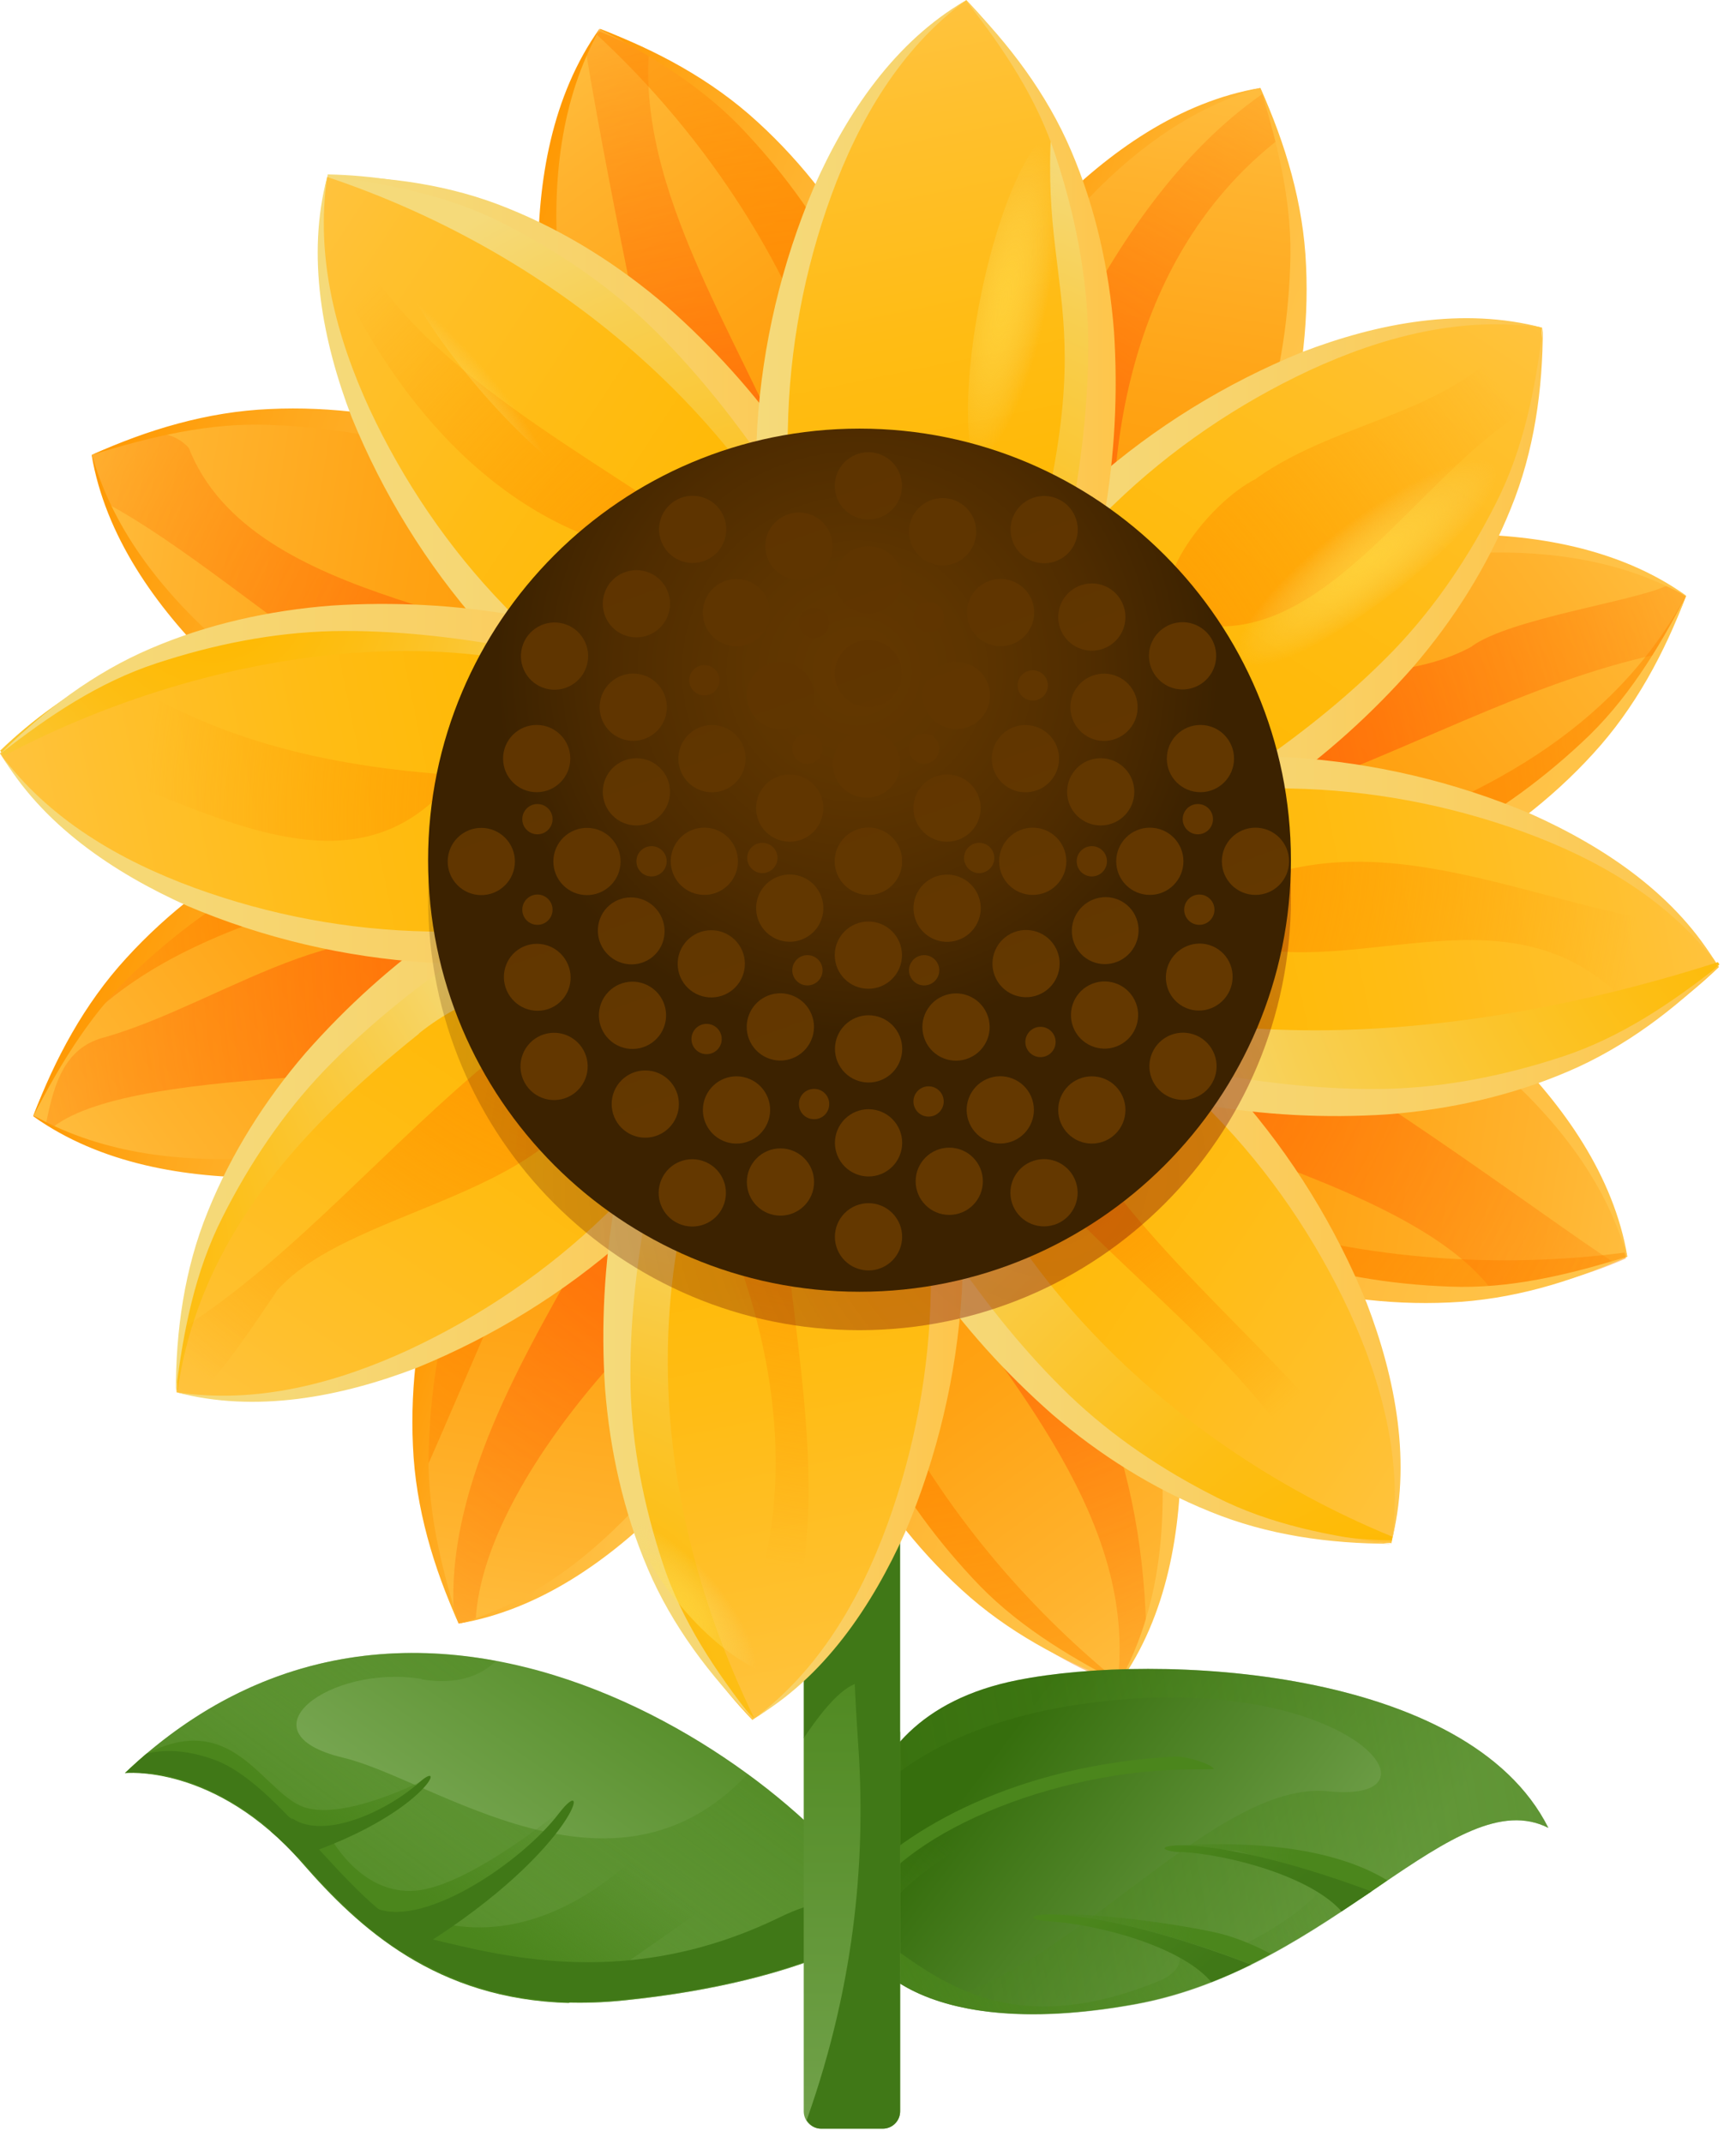 <svg fill="none" height="58" viewBox="0 0 47 58" width="47" xmlns="http://www.w3.org/2000/svg" xmlns:xlink="http://www.w3.org/1999/xlink"><linearGradient id="a"><stop offset="0" stop-color="#ff9700"/><stop offset=".21" stop-color="#ff9a05"/><stop offset=".46" stop-color="#ffa314"/><stop offset=".75" stop-color="#ffb32e"/><stop offset="1" stop-color="#ffc54b"/></linearGradient><linearGradient id="b" gradientUnits="userSpaceOnUse" x1="24.499" x2="12.425" xlink:href="#a" y1="17.191" y2=".639"/><linearGradient id="c" gradientUnits="userSpaceOnUse" x1="22.103" x2="34.178" xlink:href="#a" y1="29.189" y2="45.742"/><linearGradient id="d" gradientUnits="userSpaceOnUse" x1="29.314" x2="45.857" xlink:href="#a" y1="24.386" y2="12.315"/><linearGradient id="e" gradientUnits="userSpaceOnUse" x1="17.315" x2=".763" xlink:href="#a" y1="21.98" y2="34.054"/><linearGradient id="f"><stop offset="0" stop-color="#ff8000"/><stop offset=".1" stop-color="#ff8000" stop-opacity=".98"/><stop offset=".22" stop-color="#ff8100" stop-opacity=".92"/><stop offset=".36" stop-color="#ff8400" stop-opacity=".82"/><stop offset=".51" stop-color="#ff8700" stop-opacity=".68"/><stop offset=".66" stop-color="#ff8b00" stop-opacity=".5"/><stop offset=".82" stop-color="#ff9000" stop-opacity=".28"/><stop offset=".99" stop-color="#ff9600" stop-opacity=".02"/><stop offset="1" stop-color="#ff9700" stop-opacity="0"/></linearGradient><radialGradient id="g" cx="0" cy="0" gradientTransform="matrix(-31.793 -11.88 11.88 -31.793 22.902 22.997)" gradientUnits="userSpaceOnUse" r="1" xlink:href="#f"/><radialGradient id="h" cx="0" cy="0" gradientTransform="matrix(-31.793 -11.88 11.88 -31.793 22.902 22.997)" gradientUnits="userSpaceOnUse" r="1" xlink:href="#f"/><radialGradient id="i" cx="0" cy="0" gradientTransform="matrix(-31.793 -11.88 11.88 -31.793 22.902 22.997)" gradientUnits="userSpaceOnUse" r="1" xlink:href="#f"/><radialGradient id="j" cx="0" cy="0" gradientTransform="matrix(-31.793 -11.88 11.88 -31.793 22.902 22.997)" gradientUnits="userSpaceOnUse" r="1" xlink:href="#f"/><linearGradient id="k"><stop offset="0" stop-color="#ff4e0d"/><stop offset=".1" stop-color="#ff4f0c" stop-opacity=".98"/><stop offset=".22" stop-color="#ff530b" stop-opacity=".92"/><stop offset=".36" stop-color="#ff5b0a" stop-opacity=".82"/><stop offset=".51" stop-color="#ff6508" stop-opacity=".68"/><stop offset=".66" stop-color="#ff7206" stop-opacity=".5"/><stop offset=".82" stop-color="#ff8203" stop-opacity=".28"/><stop offset=".99" stop-color="#ff9500" stop-opacity=".02"/><stop offset="1" stop-color="#ff9700" stop-opacity="0"/></linearGradient><radialGradient id="l" cx="0" cy="0" gradientTransform="matrix(-29.423 -10.995 10.995 -29.423 22.144 26.482)" gradientUnits="userSpaceOnUse" r="1" xlink:href="#k"/><radialGradient id="m" cx="0" cy="0" gradientTransform="matrix(-26.285 -9.822 9.822 -26.285 23.358 23.232)" gradientUnits="userSpaceOnUse" r="1" xlink:href="#k"/><radialGradient id="n" cx="0" cy="0" gradientTransform="matrix(-26.285 -9.822 9.822 -26.285 23.358 23.232)" gradientUnits="userSpaceOnUse" r="1" xlink:href="#k"/><radialGradient id="o" cx="0" cy="0" gradientTransform="matrix(-34.256 -12.801 12.801 -34.256 29.082 25.37)" gradientUnits="userSpaceOnUse" r="1" xlink:href="#k"/><linearGradient id="p"><stop offset="0" stop-color="#ffc54b"/><stop offset=".21" stop-color="#ffc145"/><stop offset=".46" stop-color="#ffb836"/><stop offset=".75" stop-color="#ffa81c"/><stop offset="1" stop-color="#ff9700"/></linearGradient><linearGradient id="q" gradientUnits="userSpaceOnUse" x1="27.59" x2="12.8" xlink:href="#p" y1="13.59" y2="8.07"/><linearGradient id="r" gradientUnits="userSpaceOnUse" x1="33.74" x2="18.96" xlink:href="#p" y1="38.25" y2="32.73"/><linearGradient id="s" gradientUnits="userSpaceOnUse" x1="43.51" x2="28" xlink:href="#p" y1="23.25" y2="17.45"/><linearGradient id="t" gradientUnits="userSpaceOnUse" x1="18.55" x2="3.03" xlink:href="#p" y1="28.87" y2="23.07"/><linearGradient id="u" gradientUnits="userSpaceOnUse" x1="18.216" x2="15.059" xlink:href="#a" y1="26.594" y2="46.84"/><linearGradient id="v" gradientUnits="userSpaceOnUse" x1="28.406" x2="31.569" xlink:href="#a" y1="19.801" y2="-.432"/><linearGradient id="w" gradientUnits="userSpaceOnUse" x1="19.904" x2="-.338" xlink:href="#a" y1="18.11" y2="14.944"/><linearGradient id="x" gradientUnits="userSpaceOnUse" x1="26.688" x2="46.933" xlink:href="#a" y1="28.3" y2="31.457"/><radialGradient id="y" cx="0" cy="0" gradientTransform="matrix(-31.793 -11.88 11.88 -31.793 22.902 22.997)" gradientUnits="userSpaceOnUse" r="1" xlink:href="#f"/><radialGradient id="z" cx="0" cy="0" gradientTransform="matrix(-31.793 -11.88 11.88 -31.793 22.901 22.997)" gradientUnits="userSpaceOnUse" r="1" xlink:href="#f"/><radialGradient id="A" cx="0" cy="0" gradientTransform="matrix(-31.109 -11.625 11.625 -31.109 26.502 21.791)" gradientUnits="userSpaceOnUse" r="1" xlink:href="#k"/><radialGradient id="B" cx="0" cy="0" gradientTransform="matrix(-27.69 -10.347 10.347 -27.69 21.271 23.733)" gradientUnits="userSpaceOnUse" r="1" xlink:href="#k"/><radialGradient id="C" cx="0" cy="0" gradientTransform="matrix(-31.371 -11.723 11.723 -31.371 27.274 25.581)" gradientUnits="userSpaceOnUse" r="1" xlink:href="#k"/><radialGradient id="D" cx="0" cy="0" gradientTransform="matrix(-34.996 -13.078 13.078 -34.996 16.296 20.39)" gradientUnits="userSpaceOnUse" r="1" xlink:href="#k"/><linearGradient id="E" gradientUnits="userSpaceOnUse" x1="21.31" x2="11.98" xlink:href="#p" y1="36.63" y2="33.15"/><linearGradient id="F" gradientUnits="userSpaceOnUse" x1="34.56" x2="25.23" xlink:href="#p" y1="13.17" y2="9.69"/><linearGradient id="G" gradientUnits="userSpaceOnUse" x1="20.86" x2="1.79" xlink:href="#p" y1="20.05" y2="12.93"/><linearGradient id="H" gradientUnits="userSpaceOnUse" x1="44.74" x2="25.68" xlink:href="#p" y1="33.39" y2="26.27"/><linearGradient id="I"><stop offset="0" stop-color="#643800"/><stop offset=".47" stop-color="#5e3400"/><stop offset="1" stop-color="#512d00"/></linearGradient><radialGradient id="J" cx="0" cy="0" gradientTransform="matrix(-9.161 -3.423 3.423 -9.161 21.582 28.013)" gradientUnits="userSpaceOnUse" r="1" xlink:href="#I"/><linearGradient id="K" gradientUnits="userSpaceOnUse" x1="27.497" x2="36.05" y1="46.679" y2="53.142"><stop offset="0" stop-color="#366e0d"/><stop offset="1" stop-color="#76a550"/></linearGradient><linearGradient id="L"><stop offset="0" stop-color="#4b861c"/><stop offset="1" stop-color="#4b861c" stop-opacity="0"/></linearGradient><linearGradient id="M" gradientUnits="userSpaceOnUse" x1="65.536" x2="15.545" xlink:href="#L" y1="45.031" y2="54.052"/><linearGradient id="N" gradientUnits="userSpaceOnUse" x1="20.506" x2="26.45" xlink:href="#L" y1="57.534" y2="50.56"/><linearGradient id="O"><stop offset="0" stop-color="#4b861c"/><stop offset="1" stop-color="#407817"/></linearGradient><linearGradient id="P" gradientUnits="userSpaceOnUse" x1="25.978" x2="18.588" xlink:href="#O" y1="51.141" y2="57.563"/><linearGradient id="Q" gradientUnits="userSpaceOnUse" x1="22.51" x2="36.368" xlink:href="#L" y1="57.217" y2="49.45"/><linearGradient id="R" gradientUnits="userSpaceOnUse" x1="31.739" x2="26.044" xlink:href="#L" y1="55.141" y2="53.955"/><linearGradient id="S" gradientUnits="userSpaceOnUse" x1="27.394" x2="29.529" xlink:href="#O" y1="53.734" y2="56.102"/><linearGradient id="T" gradientUnits="userSpaceOnUse" x1="34.703" x2="29.935" xlink:href="#L" y1="53.108" y2="52.551"/><linearGradient id="U" gradientUnits="userSpaceOnUse" x1="30.2" x2="32.34" xlink:href="#O" y1="51.197" y2="53.565"/><linearGradient id="V"><stop offset="0" stop-color="#4b861c"/><stop offset="1" stop-color="#76a550"/></linearGradient><linearGradient id="W" gradientUnits="userSpaceOnUse" x1="18.48" x2="13.232" xlink:href="#V" y1="43.032" y2="50.669"/><linearGradient id="X" gradientUnits="userSpaceOnUse" x1="8.687" x2="19.985" xlink:href="#L" y1="56.522" y2="41.16"/><linearGradient id="Y" gradientUnits="userSpaceOnUse" x1="10.783" x2="13.269" xlink:href="#L" y1="50.887" y2="47.53"/><linearGradient id="Z" gradientUnits="userSpaceOnUse" x1="23.1" x2="23.03" xlink:href="#V" y1="43.66" y2="59.2"/><linearGradient id="aa"><stop offset="0" stop-color="#ffb900"/><stop offset=".21" stop-color="#ffb905"/><stop offset=".46" stop-color="#ffbc14"/><stop offset=".75" stop-color="#ffc02e"/><stop offset="1" stop-color="#ffc54b"/></linearGradient><linearGradient id="ab" gradientUnits="userSpaceOnUse" x1="24.222" x2="41.327" xlink:href="#aa" y1="29.317" y2="40.595"/><linearGradient id="ac" gradientUnits="userSpaceOnUse" x1="22.303" x2="5.205" xlink:href="#aa" y1="17.23" y2="5.958"/><linearGradient id="ad" gradientUnits="userSpaceOnUse" x1="17.231" x2="5.953" xlink:href="#aa" y1="24.235" y2="41.34"/><linearGradient id="ae" gradientUnits="userSpaceOnUse" x1="29.309" x2="40.573" xlink:href="#aa" y1="22.316" y2="5.211"/><linearGradient id="af"><stop offset="0" stop-color="#ffb900"/><stop offset=".15" stop-color="#feba05"/><stop offset=".35" stop-color="#fdbe14"/><stop offset=".56" stop-color="#fbc52e"/><stop offset=".79" stop-color="#f8cf51"/><stop offset="1" stop-color="#f5da7a"/></linearGradient><radialGradient id="ag" cx="37.44" cy="45.12" gradientUnits="userSpaceOnUse" r="20.69" xlink:href="#af"/><radialGradient id="ah" cx="22.94" cy="22.72" gradientUnits="userSpaceOnUse" r="19.57" xlink:href="#af"/><radialGradient id="ai" cx=".37" cy="33.9" gradientUnits="userSpaceOnUse" r="14.74" xlink:href="#af"/><linearGradient id="aj"><stop offset="0" stop-color="#ff9700"/><stop offset=".1" stop-color="#ff9700" stop-opacity=".98"/><stop offset=".22" stop-color="#ff9700" stop-opacity=".92"/><stop offset=".36" stop-color="#ff9700" stop-opacity=".82"/><stop offset=".51" stop-color="#ff9700" stop-opacity=".68"/><stop offset=".66" stop-color="#ff9700" stop-opacity=".5"/><stop offset=".82" stop-color="#ff9700" stop-opacity=".28"/><stop offset=".99" stop-color="#ff9700" stop-opacity=".02"/><stop offset="1" stop-color="#ff9700" stop-opacity="0"/></linearGradient><radialGradient id="ak" cx="26.9" cy="28.82" gradientUnits="userSpaceOnUse" r="12.21" xlink:href="#aj"/><radialGradient id="al" cx="24.16" cy="22.34" gradientUnits="userSpaceOnUse" r="20.27" xlink:href="#aj"/><radialGradient id="am" cx="16.91" cy="23.06" gradientUnits="userSpaceOnUse" r="18.21" xlink:href="#aj"/><radialGradient id="an" cx="24.16" cy="22.34" gradientUnits="userSpaceOnUse" r="20.27" xlink:href="#aj"/><linearGradient id="ao"><stop offset="0" stop-color="#f5da7a"/><stop offset=".27" stop-color="#f6d774"/><stop offset=".61" stop-color="#f9d065"/><stop offset=".99" stop-color="#fec54b"/><stop offset="1" stop-color="#ffc54b"/></linearGradient><linearGradient id="ap" gradientUnits="userSpaceOnUse" x1="22.57" x2="38.36" xlink:href="#ao" y1="33.75" y2="33.75"/><linearGradient id="aq" gradientUnits="userSpaceOnUse" x1="8.17" x2="23.96" xlink:href="#ao" y1="12.8" y2="12.8"/><linearGradient id="ar" gradientUnits="userSpaceOnUse" x1="4.27" x2="20.84" xlink:href="#ao" y1="30.27" y2="30.27"/><linearGradient id="as" gradientUnits="userSpaceOnUse" x1="25.69" x2="42.26" xlink:href="#ao" y1="16.28" y2="16.28"/><linearGradient id="at" gradientUnits="userSpaceOnUse" x1="26.86" x2="22.73" xlink:href="#aa" y1="18.32" y2="-1.74"/><linearGradient id="au" gradientUnits="userSpaceOnUse" x1="19.67" x2="23.79" xlink:href="#aa" y1="28.23" y2="48.29"/><linearGradient id="av" gradientUnits="userSpaceOnUse" x1="28.21" x2="48.28" xlink:href="#aa" y1="26.87" y2="22.75"/><linearGradient id="aw" gradientUnits="userSpaceOnUse" x1="18.32" x2="-1.75" xlink:href="#aa" y1="19.68" y2="23.8"/><radialGradient id="ax" cx="22.94" cy="22.72" gradientUnits="userSpaceOnUse" r="19.57" xlink:href="#af"/><radialGradient id="ay" cx="14.14" cy="46.89" gradientUnits="userSpaceOnUse" r="17.05" xlink:href="#af"/><radialGradient id="az" cx="50.35" cy="22.83" gradientUnits="userSpaceOnUse" r="20.52" xlink:href="#af"/><radialGradient id="aA" cx="5.76" cy="15.83" gradientUnits="userSpaceOnUse" r="12.01" xlink:href="#af"/><radialGradient id="aB" cx="24.16" cy="22.34" gradientUnits="userSpaceOnUse" r="20.27" xlink:href="#aj"/><radialGradient id="aC" cx="24.16" cy="22.34" gradientUnits="userSpaceOnUse" r="20.27" xlink:href="#aj"/><radialGradient id="aD" cx="24.16" cy="22.34" gradientUnits="userSpaceOnUse" r="20.27" xlink:href="#aj"/><linearGradient id="aE" gradientUnits="userSpaceOnUse" x1="20.39" x2="30.34" xlink:href="#ao" y1="9.97" y2="9.97"/><linearGradient id="aF" gradientUnits="userSpaceOnUse" x1="16.19" x2="26.14" xlink:href="#ao" y1="36.58" y2="36.58"/><linearGradient id="aG" gradientUnits="userSpaceOnUse" x1="26.61" x2="46.96" xlink:href="#ao" y1="25.34" y2="25.34"/><linearGradient id="aH" gradientUnits="userSpaceOnUse" x1="-.42" x2="19.93" xlink:href="#ao" y1="21.21" y2="21.21"/><linearGradient id="aI"><stop offset="0" stop-color="#ffe259"/><stop offset=".1" stop-color="#fee159" stop-opacity=".98"/><stop offset=".22" stop-color="#fee15b" stop-opacity=".92"/><stop offset=".36" stop-color="#fde05f" stop-opacity=".82"/><stop offset=".51" stop-color="#fbdf63" stop-opacity=".68"/><stop offset=".66" stop-color="#f9dd69" stop-opacity=".5"/><stop offset=".82" stop-color="#f7dc70" stop-opacity=".28"/><stop offset=".99" stop-color="#f5da79" stop-opacity=".02"/><stop offset="1" stop-color="#f5da7a" stop-opacity="0"/></linearGradient><radialGradient id="aJ" cx="0" cy="0" gradientTransform="matrix(.874 -.743 2.807 3.304 12.316 10.812)" gradientUnits="userSpaceOnUse" r="1" xlink:href="#aI"/><radialGradient id="aK" cx="0" cy="0" gradientTransform="matrix(.853 -.722 1.858 2.195 18.438 43.468)" gradientUnits="userSpaceOnUse" r="1" xlink:href="#aI"/><radialGradient id="aL" cx="0" cy="0" gradientTransform="matrix(1.125 .228 -.86 4.25 27.195 8.157)" gradientUnits="userSpaceOnUse" r="1" xlink:href="#aI"/><radialGradient id="aM" cx="0" cy="0" gradientTransform="matrix(.695 .913 -3.45 2.627 36.995 15.229)" gradientUnits="userSpaceOnUse" r="1" xlink:href="#aI"/><radialGradient id="aN" cx="28.34" cy="31.78" gradientUnits="userSpaceOnUse" r="18.37"><stop offset="0" stop-color="#800805" stop-opacity=".4"/><stop offset=".33" stop-color="#780d04" stop-opacity=".37"/><stop offset=".73" stop-color="#641d02" stop-opacity=".28"/><stop offset="1" stop-color="#512d00" stop-opacity=".2"/></radialGradient><radialGradient id="aO" cx="23.21" cy="18.17" gradientUnits="userSpaceOnUse" r="9.78"><stop offset="0" stop-color="#643800"/><stop offset=".3" stop-color="#5e3500"/><stop offset=".67" stop-color="#4f2c00"/><stop offset="1" stop-color="#3c2200"/></radialGradient><linearGradient id="aP" gradientUnits="userSpaceOnUse" x1="25.39" x2="13.47" xlink:href="#I" y1="28.5" y2="-4.41"/><linearGradient id="aQ" gradientUnits="userSpaceOnUse" x1="26.18" x2="14.27" xlink:href="#I" y1="28.21" y2="-4.7"/><linearGradient id="aR" gradientUnits="userSpaceOnUse" x1="27.02" x2="15.1" xlink:href="#I" y1="27.91" y2="-5"/><linearGradient id="aS" gradientUnits="userSpaceOnUse" x1="20.44" x2="8.52" xlink:href="#I" y1="30.29" y2="-2.62"/><linearGradient id="aT" gradientUnits="userSpaceOnUse" x1="18.34" x2="6.42" xlink:href="#I" y1="31.05" y2="-1.86"/><linearGradient id="aU" gradientUnits="userSpaceOnUse" x1="27.83" x2="15.91" xlink:href="#I" y1="27.61" y2="-5.3"/><linearGradient id="aV" gradientUnits="userSpaceOnUse" x1="28.64" x2="16.73" xlink:href="#I" y1="27.32" y2="-5.59"/><linearGradient id="aW" gradientUnits="userSpaceOnUse" x1="24.58" x2="12.66" xlink:href="#I" y1="28.79" y2="-4.12"/><linearGradient id="aX" gradientUnits="userSpaceOnUse" x1="26.863" x2="14.943" xlink:href="#I" y1="27.961" y2="-4.949"/><linearGradient id="aY" gradientUnits="userSpaceOnUse" x1="27.73" x2="15.81" xlink:href="#I" y1="27.65" y2="-5.26"/><linearGradient id="aZ" gradientUnits="userSpaceOnUse" x1="23.1" x2="11.19" xlink:href="#I" y1="29.323" y2="-3.587"/><linearGradient id="a0" gradientUnits="userSpaceOnUse" x1="23.757" x2="11.847" xlink:href="#I" y1="29.087" y2="-3.823"/><linearGradient id="a1" gradientUnits="userSpaceOnUse" x1="22.949" x2="11.029" xlink:href="#I" y1="29.382" y2="-3.528"/><linearGradient id="a2" gradientUnits="userSpaceOnUse" x1="22.14" x2="10.22" xlink:href="#I" y1="29.687" y2="-3.223"/><linearGradient id="a3" gradientUnits="userSpaceOnUse" x1="25.389" x2="13.469" xlink:href="#I" y1="28.494" y2="-4.416"/><linearGradient id="a4" gradientUnits="userSpaceOnUse" x1="30.041" x2="18.121" xlink:href="#I" y1="26.805" y2="-6.106"/><linearGradient id="a5" gradientUnits="userSpaceOnUse" x1="32.369" x2="20.449" xlink:href="#I" y1="25.97" y2="-6.941"/><linearGradient id="a6" gradientUnits="userSpaceOnUse" x1="34.688" x2="22.767" xlink:href="#I" y1="25.134" y2="-7.776"/><linearGradient id="a7" gradientUnits="userSpaceOnUse" x1="20.742" x2="8.822" xlink:href="#I" y1="30.186" y2="-2.724"/><linearGradient id="a8" gradientUnits="userSpaceOnUse" x1="18.421" x2="6.501" xlink:href="#I" y1="31.028" y2="-1.882"/><linearGradient id="a9" gradientUnits="userSpaceOnUse" x1="16.093" x2="4.172" xlink:href="#I" y1="31.864" y2="-1.046"/><linearGradient id="ba" gradientUnits="userSpaceOnUse" x1="22.538" x2="10.618" xlink:href="#I" y1="29.536" y2="-3.374"/><linearGradient id="bb" gradientUnits="userSpaceOnUse" x1="21.1" x2="9.18" xlink:href="#I" y1="30.051" y2="-2.859"/><linearGradient id="bc" gradientUnits="userSpaceOnUse" x1="19.66" x2="7.74" xlink:href="#I" y1="30.57" y2="-2.34"/><linearGradient id="bd" gradientUnits="userSpaceOnUse" x1="28.272" x2="16.362" xlink:href="#I" y1="27.454" y2="-5.455"/><linearGradient id="be" gradientUnits="userSpaceOnUse" x1="29.713" x2="17.793" xlink:href="#I" y1="26.93" y2="-5.981"/><linearGradient id="bf" gradientUnits="userSpaceOnUse" x1="31.134" x2="19.224" xlink:href="#I" y1="26.405" y2="-6.505"/><linearGradient id="bg" gradientUnits="userSpaceOnUse" x1="29.32" x2="17.4" xlink:href="#I" y1="27.07" y2="-5.83"/><linearGradient id="bh" gradientUnits="userSpaceOnUse" x1="32.13" x2="20.21" xlink:href="#I" y1="26.06" y2="-6.85"/><linearGradient id="bi" gradientUnits="userSpaceOnUse" x1="34.65" x2="22.74" xlink:href="#I" y1="25.14" y2="-7.77"/><linearGradient id="bj" gradientUnits="userSpaceOnUse" x1="21.463" x2="9.543" xlink:href="#I" y1="29.922" y2="-2.988"/><linearGradient id="bk" gradientUnits="userSpaceOnUse" x1="18.653" x2="6.743" xlink:href="#I" y1="30.941" y2="-1.969"/><linearGradient id="bl" gradientUnits="userSpaceOnUse" x1="16.132" x2="4.212" xlink:href="#I" y1="31.852" y2="-1.058"/><linearGradient id="bm" gradientUnits="userSpaceOnUse" x1="26.058" x2="14.138" xlink:href="#I" y1="28.263" y2="-4.647"/><linearGradient id="bn" gradientUnits="userSpaceOnUse" x1="26.391" x2="14.481" xlink:href="#I" y1="28.124" y2="-4.776"/><linearGradient id="bo" gradientUnits="userSpaceOnUse" x1="26.727" x2="14.807" xlink:href="#I" y1="28.014" y2="-4.896"/><linearGradient id="bp" gradientUnits="userSpaceOnUse" x1="24.719" x2="12.799" xlink:href="#I" y1="28.74" y2="-4.17"/><linearGradient id="bq" gradientUnits="userSpaceOnUse" x1="24.387" x2="12.467" xlink:href="#I" y1="28.862" y2="-4.048"/><linearGradient id="br" gradientUnits="userSpaceOnUse" x1="24.05" x2="12.14" xlink:href="#I" y1="28.975" y2="-3.935"/><linearGradient id="bs" gradientUnits="userSpaceOnUse" x1="21.856" x2="9.936" xlink:href="#I" y1="29.781" y2="-3.129"/><linearGradient id="bt" gradientUnits="userSpaceOnUse" x1="20.079" x2="8.159" xlink:href="#I" y1="30.423" y2="-2.487"/><linearGradient id="bu" gradientUnits="userSpaceOnUse" x1="18.303" x2="6.383" xlink:href="#I" y1="31.065" y2="-1.845"/><linearGradient id="bv" gradientUnits="userSpaceOnUse" x1="28.934" x2="17.014" xlink:href="#I" y1="27.219" y2="-5.691"/><linearGradient id="bw" gradientUnits="userSpaceOnUse" x1="30.703" x2="18.793" xlink:href="#I" y1="26.567" y2="-6.343"/><linearGradient id="bx" gradientUnits="userSpaceOnUse" x1="32.47" x2="20.56" xlink:href="#I" y1="25.929" y2="-6.981"/><linearGradient id="by" gradientUnits="userSpaceOnUse" x1="19.109" x2="7.189" xlink:href="#I" y1="30.773" y2="-2.137"/><linearGradient id="bz" gradientUnits="userSpaceOnUse" x1="16.471" x2="4.551" xlink:href="#I" y1="31.727" y2="-1.183"/><linearGradient id="bA" gradientUnits="userSpaceOnUse" x1="31.55" x2="19.63" xlink:href="#I" y1="26.27" y2="-6.64"/><linearGradient id="bB" gradientUnits="userSpaceOnUse" x1="34.22" x2="22.3" xlink:href="#I" y1="25.3" y2="-7.61"/><linearGradient id="bC" gradientUnits="userSpaceOnUse" x1="30.454" x2="18.534" xlink:href="#I" y1="26.659" y2="-6.251"/><linearGradient id="bD" gradientUnits="userSpaceOnUse" x1="32.303" x2="20.383" xlink:href="#I" y1="25.989" y2="-6.911"/><linearGradient id="bE" gradientUnits="userSpaceOnUse" x1="23.97" x2="12.05" xlink:href="#I" y1="29.01" y2="-3.9"/><linearGradient id="bF" gradientUnits="userSpaceOnUse" x1="28.58" x2="16.66" xlink:href="#I" y1="27.34" y2="-5.57"/><linearGradient id="bG" gradientUnits="userSpaceOnUse" x1="24.55" x2="12.64" xlink:href="#I" y1="28.8" y2="-4.11"/><linearGradient id="bH" gradientUnits="userSpaceOnUse" x1="20.51" x2="8.59" xlink:href="#I" y1="30.27" y2="-2.64"/><linearGradient id="bI" gradientUnits="userSpaceOnUse" x1="17.95" x2="6.03" xlink:href="#I" y1="31.19" y2="-1.72"/><linearGradient id="bJ" gradientUnits="userSpaceOnUse" x1="22.07" x2="10.15" xlink:href="#I" y1="29.7" y2="-3.21"/><linearGradient id="bK" gradientUnits="userSpaceOnUse" x1="26.46" x2="14.54" xlink:href="#I" y1="28.11" y2="-4.8"/><linearGradient id="bL" gradientUnits="userSpaceOnUse" x1="32.85" x2="20.93" xlink:href="#I" y1="25.8" y2="-7.11"/><linearGradient id="bM" gradientUnits="userSpaceOnUse" x1="30.02" x2="18.1" xlink:href="#I" y1="26.82" y2="-6.09"/><linearGradient id="bN" gradientUnits="userSpaceOnUse" x1="28.95" x2="17.03" xlink:href="#I" y1="27.21" y2="-5.7"/><linearGradient id="bO" gradientUnits="userSpaceOnUse" x1="27.7" x2="15.78" xlink:href="#I" y1="27.66" y2="-5.25"/><linearGradient id="bP" gradientUnits="userSpaceOnUse" x1="24.91" x2="12.99" xlink:href="#I" y1="28.67" y2="-4.24"/><linearGradient id="bQ" gradientUnits="userSpaceOnUse" x1="25.78" x2="13.86" xlink:href="#I" y1="28.36" y2="-4.55"/><linearGradient id="bR" gradientUnits="userSpaceOnUse" x1="22.99" x2="11.07" xlink:href="#I" y1="29.37" y2="-3.54"/><linearGradient id="bS" gradientUnits="userSpaceOnUse" x1="26.15" x2="14.24" xlink:href="#I" y1="28.22" y2="-4.69"/><linearGradient id="bT" gradientUnits="userSpaceOnUse" x1="23.03" x2="11.11" xlink:href="#I" y1="29.35" y2="-3.56"/><linearGradient id="bU" gradientUnits="userSpaceOnUse" x1="19.98" x2="8.06" xlink:href="#I" y1="30.46" y2="-2.45"/><linearGradient id="bV" gradientUnits="userSpaceOnUse" x1="21.98" x2="10.07" xlink:href="#I" y1="29.73" y2="-3.18"/><linearGradient id="bW" gradientUnits="userSpaceOnUse" x1="24.75" x2="12.83" xlink:href="#I" y1="28.73" y2="-4.18"/><linearGradient id="bX" gradientUnits="userSpaceOnUse" x1="27.95" x2="16.03" xlink:href="#I" y1="27.57" y2="-5.34"/><linearGradient id="bY" gradientUnits="userSpaceOnUse" x1="32.89" x2="20.97" xlink:href="#I" y1="25.78" y2="-7.13"/><linearGradient id="bZ" gradientUnits="userSpaceOnUse" x1="17.05" x2="5.13" xlink:href="#I" y1="31.52" y2="-1.39"/><linearGradient id="b0" gradientUnits="userSpaceOnUse" x1="17.84" x2="5.92" xlink:href="#I" y1="31.23" y2="-1.68"/><linearGradient id="b1" gradientUnits="userSpaceOnUse" x1="33.64" x2="21.72" xlink:href="#I" y1="25.51" y2="-7.4"/><linearGradient id="b2" gradientUnits="userSpaceOnUse" x1="30.84" x2="18.92" xlink:href="#I" y1="26.52" y2="-6.39"/><linearGradient id="b3" gradientUnits="userSpaceOnUse" x1="30.73" x2="18.82" xlink:href="#I" y1="26.56" y2="-6.35"/><linearGradient id="b4" gradientUnits="userSpaceOnUse" x1="28.07" x2="16.15" xlink:href="#I" y1="27.53" y2="-5.38"/><linearGradient id="b5" gradientUnits="userSpaceOnUse" x1="20.19" x2="8.28" xlink:href="#I" y1="30.38" y2="-2.53"/><linearGradient id="b6" gradientUnits="userSpaceOnUse" x1="22.88" x2="10.96" xlink:href="#I" y1="29.41" y2="-3.5"/><path d="m16.25.79c-2.88 4.35-1.02 12.86 2.48 16.85s7.03-.68 7.03-.68-.19-12.49-9.51-16.18" fill="url(#b)"/><path d="m30.3 45.53c2.88-4.35 1.02-12.86-2.48-16.85-3.51-3.99-7.03.68-7.03.68s.19 12.49 9.51 16.18" fill="url(#c)"/><path d="m45.64 16.13c-4.35-2.88-12.86-1.02-16.85 2.48-3.99 3.51.68 7.03.68 7.03s12.49-.19 16.18-9.51" fill="url(#d)"/><path d="m.91 30.19c4.35 2.88 12.86 1.02 16.85-2.48s-.68-7.03-.68-7.03-12.49.19-16.18 9.51" fill="url(#e)"/><path d="m23.13 19.04c1.54-.61 2.6-2.01 2.6-2.01s-.19-12.49-9.51-16.18c-.02.03-.04.06-.06.09 4.98 4.61 8.17 11.52 6.97 18.1z" fill="url(#g)"/><path d="m21.67 28.45c-.58.5-.92.96-.92.96s.19 12.49 9.51 16.18c.01-.02.02-.04.04-.06-5.14-4.17-8.7-10.48-8.63-17.08z" fill="url(#h)"/><path d="m36.08 22.94c-3.2 1.05-5.99-.71-8.94-1.18.01 2.23 2.29 3.95 2.29 3.95s12.49-.19 16.18-9.51h-.01c-2 3.62-5.52 5.43-9.51 6.74z" fill="url(#i)"/><path d="m16.67 22.02c.45-.15.93-.23 1.42-.26-.54-.64-1.04-1.02-1.04-1.02s-10.1.16-14.81 6.97c3.41-3.47 9.75-3.77 14.43-5.68z" fill="url(#j)"/><path d="m15.87 1.44c.7 4.19 1.89 9.7 2.9 14.34.2.45 3.06-1.52 3.18-1.85-1.5-4.19-4.68-8.38-4.38-12.52-.42-.22-.85-.44-1.32-.62-.14.21-.26.42-.37.65z" fill="url(#l)"/><path d="m25.36 32.73c-.12.33-.9.41-.69.86 2.87 3.98 6.09 7.63 5.59 11.92h.03c.29-.43.54-.92.74-1.45-.12-4.62-1.77-9.25-5.67-11.33z" fill="url(#m)"/><path d="m39.86 17.49c-2.82 1.56-6.61-.34-8.4 3.47.84.76 2.02.8 2.79.72 3.76-1.28 7.07-3.21 10.65-3.98.28-.49.53-1.01.74-1.56-.15-.1-.3-.19-.46-.27-.03 0-.07 0-.1 0-.9.41-4.21.88-5.23 1.62z" fill="url(#n)"/><path d="m15.56 28.53c1.55-.17-1.93-1.3-2.67-2.32-2.9-2.2-6.66.87-10.01 1.85-1.11.26-1.41 1.22-1.63 2.33.06.04.13.07.19.11 2.27-1.76 11.35-1.23 14.12-1.97z" fill="url(#o)"/><path d="m16.24.79c-1.08 1.93-1.29 4.16-1.13 6.3.17 2.15.69 4.27 1.55 6.23.41.99.9 1.95 1.5 2.82s1.27 1.72 2.11 2.2 1.83.54 2.73.15c.9-.36 1.74-1.06 2.37-1.82l-.1.29c-.05-1.59-.31-3.22-.68-4.79-.4-1.57-.91-3.12-1.61-4.58-.71-1.46-1.66-2.79-2.77-3.98-1.11-1.21-2.52-2.07-3.98-2.83 1.54.58 3.04 1.38 4.28 2.52 1.24 1.13 2.27 2.49 3.08 3.97.8 1.48 1.42 3.06 1.84 4.69s.71 3.28.79 4.99v.17l-.1.13c-.75.93-1.63 1.69-2.76 2.17-1.12.49-2.54.39-3.58-.26-1.06-.64-1.75-1.59-2.38-2.52-.63-.94-1.13-1.95-1.53-3-.8-2.09-1.23-4.3-1.3-6.53-.02-2.2.37-4.52 1.66-6.33z" fill="url(#q)"/><path d="m30.3 45.53c1.08-1.93 1.29-4.16 1.13-6.3-.17-2.15-.69-4.27-1.55-6.23-.41-.99-.9-1.95-1.5-2.82s-1.27-1.72-2.11-2.2-1.83-.54-2.73-.15c-.9.36-1.74 1.06-2.37 1.82l.1-.29c.05 1.59.31 3.22.68 4.79.4 1.57.91 3.12 1.61 4.58.71 1.46 1.66 2.79 2.77 3.98 1.11 1.21 2.52 2.07 3.98 2.83-1.54-.58-3.04-1.38-4.28-2.52-1.24-1.13-2.27-2.49-3.08-3.97-.8-1.48-1.42-3.06-1.84-4.69s-.71-3.28-.79-4.99v-.17l.1-.13c.75-.93 1.63-1.69 2.76-2.17 1.12-.49 2.54-.39 3.58.26 1.06.64 1.75 1.59 2.38 2.52.63.94 1.13 1.95 1.53 3 .8 2.09 1.23 4.3 1.3 6.53.02 2.2-.37 4.52-1.66 6.33z" fill="url(#r)"/><path d="m45.64 16.13c-1.93-1.08-4.16-1.29-6.3-1.13-2.15.17-4.27.69-6.23 1.55-.99.41-1.95.9-2.82 1.5s-1.72 1.27-2.2 2.11-.54 1.83-.15 2.73c.36.9 1.06 1.74 1.82 2.37l-.29-.1c1.59-.05 3.22-.31 4.79-.68 1.57-.4 3.12-.91 4.58-1.61 1.46-.71 2.79-1.66 3.98-2.77 1.21-1.11 2.07-2.52 2.83-3.98-.58 1.54-1.38 3.04-2.52 4.28-1.13 1.24-2.49 2.27-3.97 3.08-1.48.8-3.06 1.42-4.69 1.84s-3.28.71-4.99.79h-.17l-.13-.1c-.93-.75-1.69-1.63-2.17-2.76-.49-1.12-.39-2.54.26-3.58.64-1.06 1.59-1.75 2.52-2.38.94-.63 1.95-1.13 3-1.53 2.09-.8 4.3-1.23 6.53-1.3 2.2-.02 4.52.37 6.33 1.66z" fill="url(#s)"/><path d="m.91 30.19c1.93 1.08 4.16 1.29 6.3 1.13 2.15-.17 4.27-.69 6.23-1.55.99-.41 1.95-.9 2.82-1.5s1.72-1.27 2.2-2.11.54-1.83.15-2.73c-.36-.9-1.06-1.74-1.82-2.37l.29.1c-1.59.05-3.22.31-4.79.68-1.57.4-3.12.91-4.58 1.61-1.46.71-2.79 1.66-3.98 2.77-1.21 1.11-2.07 2.52-2.83 3.99.58-1.54 1.38-3.04 2.52-4.28 1.13-1.24 2.49-2.27 3.97-3.08 1.48-.8 3.06-1.42 4.69-1.84s3.28-.71 4.99-.79h.17l.13.1c.93.75 1.69 1.63 2.17 2.76.49 1.12.39 2.54-.26 3.58-.64 1.06-1.59 1.75-2.52 2.38-.94.63-1.95 1.13-3 1.53-2.09.8-4.3 1.23-6.53 1.3-2.2.02-4.52-.37-6.33-1.66z" fill="url(#t)"/><path d="m12.42 43.94c5.11-1.04 9.82-8.37 10.16-13.67s-5.45-4.49-5.45-4.49-8.7 8.97-4.71 18.17" fill="url(#u)"/><path d="m34.12 2.38c-5.11 1.04-9.82 8.37-10.16 13.67s5.45 4.49 5.45 4.49 8.7-8.97 4.71-18.17" fill="url(#v)"/><path d="m2.49 12.31c1.04 5.11 8.37 9.82 13.67 10.16s4.49-5.45 4.49-5.45-8.97-8.7-18.17-4.71" fill="url(#w)"/><path d="m44.05 34.01c-1.04-5.11-8.37-9.82-13.67-10.16s-4.49 5.45-4.49 5.45 8.97 8.7 18.17 4.71" fill="url(#x)"/><path d="m11.41 40.16c.02-.11.05-.22.09-.32 2.09-4.74 4.04-9.82 7.09-14.02-.84-.08-1.49.01-1.49.01s-6.42 6.63-5.69 14.33z" fill="url(#y)"/><path d="m26.84 20.43c1.3.34 2.53.17 2.53.17s8.7-8.97 4.71-18.17h-.02c.66 7.03-1.61 13.7-7.22 18z" fill="url(#i)"/><path d="m20.59 18.92c.14-1.01.03-1.84.03-1.84s-8.97-8.7-18.17-4.71c0 .02.01.04.02.07 6.23.29 13.49 2.01 18.12 6.48z" fill="url(#j)"/><path d="m44.02 34.06c-.01-.05-.03-.11-.04-.16-6.59.87-14.82-.91-18.07-6.58-.19 1.09-.06 2.03-.06 2.03s8.97 8.7 18.17 4.71z" fill="url(#z)"/><path d="m22.06 32.4c.57-.53-3.23.87-2.99.21-.9.41-2.29-.86-2.66.13-1.73 3.17-4.3 7.01-4.13 10.84.05.12.09.24.14.36.16-.03.31-.07.46-.11.22-3.92 5.44-9.48 9.17-11.43z" fill="url(#A)"/><path d="m25.76 16.97c.65.24 3.71-.22 4.49-.31-.53-4.96.64-9.99 4.37-12.89-.12-.41-.27-.82-.44-1.23-4.46 3.12-6.67 9.73-8.42 14.43z" fill="url(#B)"/><path d="m2.9 13.63c4.04 2.17 9.28 8.01 14.18 7.04.45-.2.17-2 .17-2-2.9-2.2-10.42-2.18-12.14-6.55-.25-.27-.56-.39-.91-.4-.57.15-1.14.35-1.71.6.09.44.23.88.41 1.32z" fill="url(#C)"/><path d="m29.62 29.63c3.35 1.51 8.93 2.77 10.81 5.34 1.07-.12 2.16-.38 3.25-.81-3.61-2.35-17.33-13.11-14.06-4.52z" fill="url(#D)"/><path d="m12.42 43.94c2.13-.6 3.85-2.03 5.26-3.66 1.4-1.64 2.53-3.51 3.31-5.51.41-.99.74-2.01.93-3.05s.32-2.11.06-3.05-.91-1.68-1.82-2.04c-.89-.38-1.98-.49-2.96-.39l.28-.14c-1.09 1.16-2.06 2.49-2.91 3.87-.83 1.39-1.56 2.84-2.1 4.38-.54 1.53-.8 3.14-.86 4.77-.07 1.64.32 3.24.81 4.82-.68-1.5-1.17-3.13-1.24-4.81-.08-1.68.16-3.37.62-4.99.49-1.61 1.16-3.17 2.02-4.61.86-1.45 1.82-2.81 2.97-4.09l.11-.12.16-.02c1.19-.12 2.35-.04 3.49.42 1.13.45 2.07 1.52 2.35 2.72.29 1.2.11 2.37-.1 3.46-.22 1.11-.58 2.18-1.03 3.2-.91 2.04-2.17 3.91-3.7 5.54-1.55 1.57-3.46 2.93-5.65 3.3z" fill="url(#E)"/><path d="m34.12 2.38c-2.13.6-3.85 2.03-5.26 3.66-1.4 1.64-2.53 3.51-3.31 5.51-.41.99-.74 2.01-.93 3.05s-.32 2.11-.06 3.05.91 1.68 1.82 2.04c.89.38 1.98.49 2.96.39l-.28.14c1.09-1.16 2.06-2.49 2.91-3.87.83-1.39 1.56-2.84 2.1-4.38.54-1.53.8-3.14.86-4.77.07-1.64-.32-3.24-.81-4.82.68 1.5 1.17 3.13 1.24 4.81.08 1.68-.16 3.37-.62 4.99-.49 1.61-1.16 3.17-2.02 4.61-.86 1.45-1.82 2.81-2.97 4.09l-.11.12-.16.02c-1.19.12-2.35.04-3.49-.42-1.13-.45-2.07-1.52-2.35-2.72-.29-1.2-.11-2.37.1-3.46.22-1.11.58-2.18 1.03-3.2.91-2.04 2.17-3.91 3.7-5.54 1.55-1.57 3.46-2.93 5.65-3.3z" fill="url(#F)"/><path d="m2.49 12.31c.6 2.13 2.03 3.85 3.66 5.26 1.64 1.4 3.51 2.53 5.51 3.31.99.41 2.01.74 3.05.93s2.11.32 3.05.06 1.68-.91 2.04-1.82c.38-.89.49-1.98.39-2.96l.14.28c-1.16-1.09-2.49-2.06-3.87-2.91-1.39-.83-2.85-1.56-4.38-2.1s-3.14-.8-4.77-.86c-1.64-.07-3.24.32-4.82.81 1.5-.68 3.13-1.17 4.81-1.24 1.68-.08 3.37.16 4.98.62 1.61.49 3.17 1.16 4.61 2.02 1.45.86 2.81 1.82 4.09 2.97l.12.11.02.16c.12 1.19.04 2.35-.42 3.49-.45 1.13-1.52 2.07-2.72 2.35-1.2.29-2.37.11-3.46-.1-1.11-.22-2.18-.58-3.2-1.03-2.04-.91-3.91-2.17-5.54-3.7-1.57-1.55-2.93-3.46-3.3-5.65z" fill="url(#G)"/><path d="m44.05 34.01c-.6-2.13-2.03-3.85-3.66-5.26-1.64-1.4-3.51-2.53-5.51-3.31-.99-.41-2.01-.74-3.05-.93s-2.11-.32-3.05-.06-1.68.91-2.04 1.82c-.38.89-.49 1.98-.39 2.96l-.14-.28c1.16 1.09 2.49 2.06 3.87 2.91 1.39.83 2.85 1.56 4.38 2.1 1.53.53 3.14.8 4.77.86 1.64.07 3.24-.32 4.82-.81-1.5.68-3.13 1.17-4.81 1.24-1.68.08-3.37-.16-4.98-.62-1.61-.49-3.17-1.16-4.61-2.02-1.45-.86-2.81-1.82-4.09-2.97l-.12-.11-.02-.16c-.12-1.19-.04-2.35.42-3.49.45-1.13 1.52-2.07 2.72-2.35 1.2-.29 2.37-.11 3.46.1 1.11.22 2.18.58 3.2 1.03 2.04.91 3.91 2.17 5.54 3.7 1.57 1.55 2.93 3.46 3.3 5.65z" fill="url(#H)"/><path d="m23.27 34.84c6.451 0 11.68-5.229 11.68-11.68s-5.229-11.68-11.68-11.68c-6.451 0-11.68 5.229-11.68 11.68s5.229 11.68 11.68 11.68z" fill="url(#J)"/><path d="m41.92 49.47c-2.53-1.28-5.82 3.8-11.2 4.77-6.02 1.09-7.88-1.38-7.49-2.63 0 0-1.03-5.08 4.32-6.14 3.78-.75 12.19-.35 14.37 4z" fill="url(#K)"/><path d="m23.45 48.74c1.08-1.12 2.87-2.19 5.82-2.62 7.17-1.03 10.12 2.71 6.69 2.36-3.03-.31-6.92 4.83-10.58 5.66 1.2.4 2.94.53 5.34.1 5.38-.97 8.67-6.05 11.2-4.77-2.18-4.35-10.59-4.75-14.37-4-2.55.5-3.65 1.93-4.1 3.27z" fill="url(#M)"/><path d="m23.98 50.39c-.32.32-.59.59-.8.83.03.24.05.38.05.38-.02.06-.03.11-.04.17-.03.23.04.5.21.77 1.05-2.24 5.31-4.42 9.45-4.67 0 0-5.66-.64-8.87 2.5z" fill="url(#N)"/><path d="m23.11 51.06c.04.33.08.52.08.52-.01.13-.01.28 0 .43.74-2.18 4.97-4.02 8.78-4.12.05 0 .89-.01.89-.01 0-.11-.73-.36-1.04-.34-4.27.22-7.32 1.95-8.71 3.52z" fill="url(#P)"/><path d="m35.88 50.98c-.76 1.09-2.93 1.99-2.93 1.99l-1.07-.24s.35.54-.54.9c-4.36 1.76-6.26-.36-7.95-1.48l-.16.12c.3 1.28 2.42 2.89 7.5 1.98 5.38-.97 8.67-6.05 11.2-4.77-1.68-1.55-5.28.42-6.04 1.51z" fill="url(#Q)"/><path d="m28.64 51.81c.87.05 2.6.35 5.22 1.35.18-.09.37-.18.54-.28 0 0-.73-.42-1.54-.59-1.23-.26-3.12-.5-4.22-.48z" fill="url(#R)"/><path d="m33.87 53.16c-.13.06-.26.12-.39.18.13-.06.26-.12.39-.18z" fill="#4b861c"/><path d="m32.8 53.64c.37-.14.72-.3 1.07-.47-5.08-1.95-6.81-1.25-5.45-1.17 1.33.08 3.59.69 4.38 1.65z" fill="url(#S)"/><path d="m36.11 50.85.7.55c.26-.17.51-.34.75-.51-1.95-1.19-4.97-.98-5.84-.94l1.76.14 2.63.75z" fill="url(#T)"/><path d="m31.97 50.12c1.31.07 3.53.67 4.35 1.61.28-.18.55-.37.81-.54-4.86-1.81-6.49-1.14-5.15-1.06z" fill="url(#U)"/><path d="m23.97 52.069c-.97-2.92-12.03-12.19-20.58-4.09 0 0 2.44-.27 4.8 2.43 1.75 2 4.18 4.2 8.71 3.73 5.11-.52 7.07-2.07 7.07-2.07z" fill="url(#W)"/><path d="m11.42 45.44c-2.48-.41-4.97 1.45-2.13 2.13 2.45.58 7.31 4.33 10.95.44.79.57 1.47 1.17 2.04 1.74l.93 2.77c-.98.5-2.97 1.28-6.31 1.62-4.53.46-6.96-1.73-8.71-3.73-2.36-2.7-4.8-2.43-4.8-2.43 3.21-3.05 6.78-3.64 10.04-3.03-.4.39-1.03.66-2.02.5z" fill="url(#X)"/><path d="m3.39 47.979c.19-.18.38-.35.57-.51 2.29-1.19 3.1.91 4.17 1.4s3.38-.71 3.38-.71c-.96 1.14-2.64 1.44-2.64 1.44s.83 1.7 2.38 1.57c1.55-.13 4.25-2.43 4.25-2.43-.57 1.41-4.05 3.16-4.05 3.16 2.15.76 4.21-.23 5.69-1.59 1.1-1.01 2.19-1.94 3.5-1.98.35.27.67.54.97.81l-2.48 2.46-3.73 2.61c-3.59-.1-5.68-2.02-7.22-3.79-2.36-2.7-4.8-2.43-4.8-2.43z" fill="url(#Y)"/><g fill="#407817"><path d="m10.22 51.66c1.3.49 3.9-1.26 4.91-2.58.97-1.27.41 1.15-4.1 3.84-.5-.31-.95-.65-1.37-1.02-.02-.26.12-.41.56-.24z"/><path d="m7.92 49.219c.88.58 2.56-.21 3.42-.97.82-.74.18.88-3.29 2.01-.24-.26-.47-.49-.71-.69.02-.35.15-.62.57-.34z"/><path d="m4.04 48h-.01c-.4-.05-.63-.02-.63-.02.1-.1.21-.19.31-.29.09-.08.17-.15.26-.23.45-.11 1.07-.12 1.87.18 1.93.74 3.84 4.36 5.84 4.84s5.4 1.38 9.45-.6c.84-.41 1.67-.54 2.44-.6.19.29.32.55.4.77 0 0-1.96 1.55-7.07 2.07-4.53.46-6.96-1.73-8.71-3.73-.66-.76-1.33-1.28-1.95-1.64-.14-.08-.27-.15-.41-.22-.2-.1-.39-.18-.57-.25-.48-.18-.9-.26-1.22-.3z"/></g><path d="m21.76 47.04v10.1c0 .26.21.47.47.47h1.67c.26 0 .47-.21.47-.47v-10.26c-1.38-3.77-1.56-1.85-2.61.15z" fill="url(#Z)"/><path d="m24.37 57.14v-10.26c-.58-1.6-.95-2.17-1.26-2.15.02.73.06 1.52.12 2.41.21 2.92-.02 6.39-1.39 10.24.08.13.22.23.39.23h1.67c.26 0 .47-.21.47-.47z" fill="#407817"/><path d="m21.76 40.02v7.02c.74-1.11 1.35-1.66 1.75-1.46 0 0 .49.98.86 1.3v-6.87h-2.61z" fill="#407817"/><path d="m37.67 41.77c1.17-5.08-3.54-12.41-8.22-14.92s-6.35 3.09-6.35 3.09 4.55 11.63 14.57 11.82" fill="url(#ab)"/><path d="m8.86 4.78c-1.17 5.08 3.54 12.41 8.22 14.92s6.35-3.09 6.35-3.09-4.55-11.63-14.57-11.82" fill="url(#ac)"/><path d="m4.77 37.68c5.08 1.17 12.41-3.54 14.92-8.22s-3.09-6.35-3.09-6.35-11.63 4.55-11.82 14.57" fill="url(#ad)"/><path d="m41.76 8.87c-5.08-1.17-12.41 3.54-14.92 8.22s3.09 6.35 3.09 6.35 11.63-4.55 11.82-14.57" fill="url(#ae)"/><path d="m24.84 27.08c-1.23 1.11-1.73 2.79-1.73 2.79s4.55 11.63 14.57 11.82c0-.03.01-.07.02-.1-6.28-2.57-11.68-7.93-12.86-14.51z" fill="url(#ag)"/><path d="m22.91 17.76c.37-.68.53-1.22.53-1.22s-4.55-11.63-14.57-11.82c0 .02 0 .04-.01.07 6.28 2.1 11.82 6.77 14.06 12.98z" fill="url(#ah)"/><path d="m11.34 27.97c2.63-2.11 5.86-1.43 8.79-2.02-.79-2.09-3.52-2.9-3.52-2.9s-11.63 4.55-11.82 14.57h.02c.6-4.1 3.27-7.03 6.54-9.65z" fill="url(#ai)"/><path d="m29.85 22.03c-.37.3-.79.54-1.24.75.73.41 1.34.59 1.34.59s9.4-3.68 11.44-11.71c-1.98 4.44-7.81 6.94-11.53 10.37z" fill="url(#ah)"/><path d="m37.8 41.03c-2.13-3.68-6.1-6.28-8.67-10.28-.35-.35-1.4.35-1.4.7 2.88 3.4 7.32 6.21 8.49 10.2.47.06.95.11 1.45.12.06-.24.09-.49.12-.74z" fill="url(#ak)"/><path d="m17.95 15.04c0-.35.7-.7.35-1.05-4.08-2.72-8.38-5.02-9.41-9.21h-.04c-.12.52-.18 1.06-.18 1.62 1.73 4.28 4.89 8.05 9.28 8.63z" fill="url(#al)"/><path d="m7.48 34.95c2.1-2.44 8.55-2.55 8.89-6.74-1.06-.42-2.17-.05-2.87.3-3.08 2.52-5.5 5.48-8.58 7.46-.09.55-.14 1.13-.15 1.72.17.04.35.07.52.1.03-.01.06-.03.09-.04.7-.7 1.4-1.75 2.1-2.79z" fill="url(#am)"/><path d="m34.02 12.95c-1.4.7-3.14 3.14-2.1 3.84 3.49 1.05 5.94-3.14 8.73-5.24.95-.64.89-1.63.71-2.76-.07-.01-.14-.02-.22-.03-1.51 2.44-4.79 2.52-7.13 4.19z" fill="url(#an)"/><path d="m37.67 41.77c.33-2.19-.25-4.35-1.15-6.3-.91-1.95-2.14-3.76-3.64-5.3-.73-.79-1.52-1.51-2.39-2.11-.86-.6-1.79-1.16-2.75-1.32s-1.9.13-2.61.82c-.72.65-1.26 1.6-1.59 2.53v-.31c.59 1.47 1.4 2.91 2.3 4.25.92 1.33 1.94 2.6 3.11 3.73 1.17 1.12 2.53 2.03 3.98 2.76 1.46.74 3.08 1.06 4.72 1.26-1.65 0-3.33-.23-4.89-.87-1.56-.63-3-1.54-4.28-2.64-1.26-1.11-2.4-2.37-3.36-3.75s-1.81-2.82-2.48-4.4l-.07-.15.05-.16c.38-1.13.94-2.16 1.83-3 .88-.85 2.24-1.25 3.45-1.01 1.21.23 2.2.88 3.11 1.53.92.66 1.74 1.44 2.49 2.27 1.48 1.68 2.66 3.6 3.5 5.66.79 2.06 1.23 4.36.66 6.51z" fill="url(#ap)"/><path d="m8.86 4.78c-.33 2.19.25 4.35 1.15 6.3.91 1.95 2.14 3.76 3.63 5.3.73.79 1.52 1.51 2.39 2.11.86.6 1.79 1.16 2.75 1.32s1.9-.13 2.61-.82c.72-.65 1.26-1.6 1.59-2.53v.31c-.59-1.47-1.4-2.91-2.3-4.25-.92-1.33-1.94-2.6-3.11-3.73-1.17-1.12-2.53-2.03-3.98-2.76-1.46-.74-3.08-1.06-4.72-1.26 1.65 0 3.33.23 4.89.87 1.56.63 3 1.54 4.28 2.64 1.26 1.11 2.4 2.37 3.36 3.75s1.81 2.82 2.48 4.4l.07.15-.05.16c-.38 1.13-.94 2.16-1.83 3-.88.84-2.24 1.25-3.45 1.01-1.21-.23-2.2-.88-3.11-1.53-.92-.66-1.74-1.44-2.49-2.27-1.48-1.68-2.66-3.6-3.5-5.66-.79-2.06-1.23-4.36-.66-6.51z" fill="url(#aq)"/><path d="m4.77 37.68c2.19.33 4.35-.25 6.3-1.15 1.95-.91 3.76-2.14 5.3-3.63.79-.73 1.51-1.52 2.11-2.39.6-.86 1.16-1.79 1.32-2.75s-.13-1.9-.82-2.61c-.65-.72-1.6-1.26-2.53-1.59h.31c-1.47.59-2.91 1.4-4.25 2.3-1.33.92-2.6 1.94-3.73 3.11-1.12 1.17-2.03 2.53-2.76 3.98-.74 1.46-1.06 3.08-1.26 4.72 0-1.65.23-3.33.87-4.89.63-1.56 1.54-3 2.64-4.28 1.11-1.26 2.37-2.4 3.75-3.36s2.82-1.81 4.4-2.48l.15-.07.16.05c1.13.38 2.16.94 3 1.83.85.88 1.25 2.24 1.01 3.45-.23 1.22-.88 2.2-1.53 3.11-.66.92-1.44 1.74-2.27 2.49-1.68 1.48-3.6 2.66-5.66 3.5-2.06.79-4.36 1.23-6.51.66z" fill="url(#ar)"/><path d="m41.76 8.87c-2.19-.33-4.35.25-6.3 1.15-1.95.91-3.76 2.14-5.3 3.63-.79.73-1.51 1.52-2.11 2.39-.6.86-1.16 1.79-1.32 2.75s.13 1.9.82 2.61c.65.72 1.6 1.26 2.53 1.59h-.31c1.47-.59 2.91-1.4 4.25-2.3 1.33-.92 2.6-1.94 3.73-3.11 1.12-1.17 2.03-2.53 2.76-3.98.74-1.46 1.06-3.08 1.26-4.72 0 1.65-.23 3.33-.87 4.89-.63 1.56-1.54 3-2.64 4.28-1.11 1.26-2.37 2.4-3.75 3.36s-2.82 1.81-4.4 2.48l-.15.07-.16-.05c-1.13-.38-2.16-.94-3-1.83-.85-.88-1.25-2.24-1.01-3.45.23-1.22.88-2.2 1.53-3.11.66-.92 1.44-1.74 2.27-2.49 1.68-1.48 3.6-2.66 5.66-3.5 2.06-.79 4.36-1.23 6.51-.66z" fill="url(#as)"/><path d="m26.15.01c-4.42 2.76-6.27 11.28-4.73 16.36s6.68 2.3 6.68 2.3 5.01-11.44-1.94-18.67" fill="url(#at)"/><path d="m20.38 46.54c4.42-2.76 6.27-11.28 4.73-16.36s-6.68-2.3-6.68-2.3-5.01 11.44 1.94 18.67" fill="url(#au)"/><path d="m46.53 26.16c-2.76-4.42-11.28-6.27-16.36-4.73s-2.3 6.68-2.3 6.68 11.44 5.01 18.67-1.94" fill="url(#av)"/><path d="m0 20.39c2.76 4.42 11.28 6.27 16.36 4.73s2.3-6.68 2.3-6.68c.01 0-11.44-5.01-18.66 1.95z" fill="url(#aw)"/><path d="m28.43 3.19c.02.11.03.22.03.33-.3 5.17 1.84 5.16-1.73 15.62.82-.22 1.39-.53 1.39-.53s3.69-8.45.32-15.41z" fill="url(#ax)"/><path d="m20.88 27.08c-1.33.14-2.43.73-2.43.73s-5.01 11.44 1.94 18.67h.02c-3.08-6.36-3.29-13.41.47-19.4z" fill="url(#ay)"/><path d="m27.26 26.31c.22 1 .62 1.73.62 1.73s11.44 5.01 18.67-1.94c-.01-.02-.03-.04-.04-.06-5.94 1.91-13.34 2.84-19.24.27z" fill="url(#az)"/><path d="m.01 20.32s.06.09.09.14c5.87-3.12 14.21-4.34 19.23-.16-.21-1.09-.66-1.92-.66-1.92s-11.44-5.01-18.67 1.94z" fill="url(#aA)"/><path d="m23.54 10.85c-.35.7.35 1.4.35 2.1.7-.7 2.44 0 2.44-1.05.51-3.57 1.58-8.07.07-11.6-.09-.1-.17-.19-.26-.29-.13.08-.27.17-.4.27 1.17 3.75.6 7.44-2.21 10.57z" fill="url(#al)"/><path d="m21.1 30.76c-.7 0-1.4.7-2.1 1.05 2.23 4.46 2.9 9.59.42 13.61.26.34.54.68.84 1 3.09-4.49.84-10.64.84-15.66z" fill="url(#aB)"/><path d="m45.69 25.07c-4.55-.62-8.81-3.22-13.06-.6-.35.35.7 1.05.7 1.05 3.49 1.05 7.68-1.75 10.83 1.75.33.17.66.17 1 .06.48-.34.94-.73 1.39-1.16-.24-.38-.52-.75-.84-1.09z" fill="url(#aC)"/><path d="m12.37 20.98c-3.67-.24-6.65-1.01-9.31-2.76-.96.49-1.89 1.11-2.76 1.9 4.21.93 8.96 4.89 12.07.86z" fill="url(#aD)"/><path d="m26.15.01c-1.78 1.31-2.9 3.25-3.64 5.27-.74 2.03-1.14 4.17-1.18 6.32-.04 1.07 0 2.14.19 3.18.18 1.04.44 2.09 1.01 2.88s1.44 1.25 2.42 1.27c.97.05 2.02-.24 2.91-.67l-.21.23c.61-1.46 1.06-3.06 1.37-4.64.29-1.59.47-3.21.44-4.83-.04-1.62-.36-3.22-.87-4.77-.5-1.57-1.42-2.94-2.44-4.24 1.16 1.17 2.19 2.52 2.85 4.07.66 1.54 1.03 3.21 1.16 4.89.11 1.68.02 3.37-.27 5.03-.3 1.66-.72 3.27-1.35 4.87l-.06.15-.15.07c-1.07.53-2.19.86-3.41.83-1.22-.02-2.47-.7-3.15-1.72-.69-1.02-.93-2.18-1.12-3.28-.18-1.12-.21-2.25-.15-3.36.14-2.23.66-4.43 1.53-6.48.89-2.02 2.2-3.96 4.12-5.07z" fill="url(#aE)"/><path d="m20.38 46.54c1.78-1.31 2.9-3.25 3.64-5.27.74-2.03 1.14-4.17 1.18-6.32.04-1.07 0-2.14-.19-3.18-.18-1.04-.44-2.09-1.01-2.88s-1.44-1.25-2.42-1.27c-.97-.05-2.02.24-2.91.67l.21-.23c-.61 1.46-1.06 3.06-1.37 4.64-.29 1.59-.47 3.21-.44 4.83.04 1.62.36 3.22.87 4.77.51 1.56 1.43 2.93 2.45 4.23-1.16-1.17-2.19-2.52-2.85-4.07-.66-1.54-1.03-3.21-1.16-4.89-.11-1.68-.02-3.37.27-5.03.3-1.66.72-3.27 1.35-4.87l.06-.15.15-.07c1.07-.53 2.19-.86 3.41-.83 1.22.02 2.47.7 3.15 1.72.69 1.02.93 2.18 1.12 3.28.18 1.12.21 2.25.15 3.36-.14 2.23-.66 4.43-1.53 6.48-.9 2.01-2.21 3.96-4.14 5.07z" fill="url(#aF)"/><path d="m46.53 26.16c-1.31-1.78-3.25-2.9-5.27-3.64-2.03-.74-4.17-1.14-6.32-1.18-1.07-.04-2.14 0-3.18.19-1.04.18-2.09.44-2.88 1.01s-1.25 1.44-1.27 2.42c-.05.97.24 2.02.67 2.91l-.23-.21c1.46.61 3.06 1.06 4.64 1.37 1.6.29 3.21.47 4.83.44 1.62-.04 3.22-.36 4.77-.87 1.56-.51 2.93-1.43 4.23-2.45-1.17 1.16-2.52 2.19-4.07 2.85-1.54.66-3.21 1.03-4.89 1.16-1.68.11-3.37.02-5.03-.27-1.66-.3-3.27-.72-4.87-1.35l-.15-.06-.07-.15c-.53-1.07-.86-2.19-.83-3.41.02-1.22.7-2.47 1.72-3.15 1.02-.69 2.18-.93 3.28-1.12 1.12-.18 2.25-.21 3.36-.15 2.23.14 4.43.66 6.48 1.53 2.01.9 3.96 2.21 5.07 4.14z" fill="url(#aG)"/><path d="m0 20.39c1.31 1.78 3.25 2.9 5.27 3.64 2.03.74 4.17 1.14 6.32 1.18 1.07.04 2.14 0 3.18-.19 1.04-.18 2.09-.44 2.88-1.01s1.25-1.44 1.27-2.42c.05-.97-.24-2.02-.67-2.91l.23.21c-1.46-.61-3.06-1.06-4.64-1.37-1.6-.29-3.21-.47-4.83-.44-1.62.04-3.22.36-4.77.87-1.56.51-2.93 1.43-4.23 2.45 1.17-1.16 2.52-2.19 4.07-2.85 1.54-.66 3.21-1.03 4.89-1.16 1.68-.11 3.37-.02 5.03.27 1.66.3 3.27.72 4.87 1.35l.15.06.07.15c.53 1.07.86 2.19.83 3.41-.02 1.22-.7 2.47-1.72 3.15-1.02.69-2.18.93-3.28 1.12-1.12.18-2.25.21-3.36.15-2.23-.14-4.43-.66-6.48-1.53-2.01-.9-3.96-2.21-5.07-4.14z" fill="url(#aH)"/><path d="m17.066 13.434c.512-.438-.496-2.457-2.252-4.509-1.756-2.052-3.594-3.361-4.106-2.922-.512.438.496 2.457 2.252 4.509 1.756 2.052 3.594 3.361 4.106 2.922z" fill="url(#aJ)" opacity=".5"/><path d="m21.48 45.215c.495-.424-.046-1.869-1.21-3.229-1.163-1.36-2.508-2.118-3.003-1.695-.495.424.046 1.869 1.21 3.229 1.163 1.36 2.508 2.118 3.003 1.695z" fill="url(#aK)" opacity=".5"/><path d="m28.932 8.559c.526-2.649.417-4.903-.243-5.034-.661-.131-1.623 1.91-2.15 4.558-.526 2.649-.417 4.903.243 5.034.661.131 1.623-1.909 2.15-4.558z" fill="url(#aL)" opacity=".5"/><path d="m37.647 16.091c2.146-1.639 3.555-3.402 3.146-3.938s-2.48.359-4.627 1.998-3.555 3.402-3.146 3.938c.409.535 2.48-.359 4.627-1.998z" fill="url(#aM)" opacity=".5"/><path d="m23.27 36c6.451 0 11.68-5.229 11.68-11.68 0-6.451-5.229-11.68-11.68-11.68s-11.68 5.229-11.68 11.68c0 6.451 5.229 11.68 11.68 11.68z" fill="url(#aN)"/><path d="m23.27 34.96c6.451 0 11.68-5.229 11.68-11.68s-5.229-11.68-11.68-11.68-11.68 5.229-11.68 11.68 5.229 11.68 11.68 11.68z" fill="url(#aO)"/><path d="m23.51 24.22c.503 0 .91-.407.91-.91s-.407-.91-.91-.91-.91.407-.91.91.407.91.91.91z" fill="url(#aP)"/><path d="m23.46 21.59c.503 0 .91-.407.91-.91s-.407-.91-.91-.91c-.502 0-.91.407-.91.91s.407.91.91.91z" fill="url(#aQ)"/><path d="m23.51 19.14c.503 0 .91-.407.91-.91s-.407-.91-.91-.91-.91.407-.91.91.407.91.91.91z" fill="url(#aR)"/><path d="m17.23 22.34c.502 0 .91-.407.91-.91s-.407-.91-.91-.91c-.503 0-.91.407-.91.91s.407.91.91.91z" fill="url(#aS)"/><path d="m14.53 21.44c.503 0 .91-.407.91-.91s-.407-.91-.91-.91-.91.407-.91.91.407.91.91.91z" fill="url(#aT)"/><path d="m23.51 16.6c.503 0 .91-.407.91-.91s-.407-.91-.91-.91-.91.407-.91.91.407.91.91.91z" fill="url(#aU)"/><path d="m23.51 14.06c.503 0 .91-.407.91-.91 0-.502-.407-.91-.91-.91s-.91.407-.91.91c0 .503.407.91.91.91z" fill="url(#aV)"/><path d="m23.51 26.76c.503 0 .91-.407.91-.91 0-.502-.407-.91-.91-.91s-.91.407-.91.91c0 .503.407.91.91.91z" fill="url(#aW)"/><path d="m26.414 25.062c.266-.426.137-.988-.29-1.254-.426-.266-.988-.137-1.254.29-.266.426-.137.988.29 1.254.426.266.988.137 1.254-.29z" fill="url(#aX)"/><path d="m25.64 22.78c.503 0 .91-.407.91-.91 0-.502-.407-.91-.91-.91s-.91.407-.91.91c0 .503.407.91.91.91z" fill="url(#aY)"/><path d="m21.864 25.349c.426-.266.556-.828.289-1.254s-.828-.556-1.254-.289c-.426.266-.556.828-.289 1.254.266.426.828.556 1.254.289z" fill="url(#aZ)"/><path d="m24.021 29.144c.418-.279.531-.844.252-1.262-.279-.418-.844-.531-1.262-.252-.418.279-.531.844-.252 1.262.279.418.844.531 1.262.252z" fill="url(#a0)"/><path d="m24.02 31.687c.418-.279.531-.844.252-1.262-.279-.418-.844-.531-1.262-.252-.418.279-.531.844-.252 1.262.279.418.844.531 1.262.252z" fill="url(#a1)"/><path d="m24.019 34.23c.418-.279.531-.844.252-1.262-.279-.418-.844-.531-1.262-.252-.418.279-.531.844-.252 1.262.279.418.844.531 1.262.252z" fill="url(#a2)"/><path d="m24.256 23.835c.29-.41.194-.978-.216-1.269s-.978-.194-1.269.216c-.291.41-.194.978.216 1.269.41.291.978.194 1.269-.216z" fill="url(#a3)"/><path d="m28.505 21.059c.29-.41.194-.978-.216-1.269-.41-.29-.978-.194-1.269.216-.291.41-.194.978.216 1.269.41.291.978.194 1.269-.216z" fill="url(#a4)"/><path d="m30.632 19.668c.29-.41.194-.978-.216-1.269-.41-.291-.978-.194-1.269.216-.291.41-.194.978.216 1.269.41.291.978.194 1.269-.216z" fill="url(#a5)"/><path d="m32.759 18.276c.291-.41.194-.978-.216-1.269s-.978-.194-1.269.216-.194.978.216 1.269.978.194 1.269-.216z" fill="url(#a6)"/><path d="m20.024 26.574c.27-.424.146-.986-.278-1.256-.424-.27-.986-.146-1.256.278-.27.424-.146.986.278 1.256.424.27.986.146 1.256-.278z" fill="url(#a7)"/><path d="m17.891 27.968c.27-.424.146-.986-.278-1.257s-.986-.146-1.256.278c-.27.424-.146.986.278 1.257.424.27.986.146 1.256-.278z" fill="url(#a8)"/><path d="m15.768 29.351c.27-.424.146-.986-.278-1.257-.424-.27-.986-.146-1.256.278-.27.424-.146.986.278 1.257.424.27.986.146 1.256-.278z" fill="url(#a9)"/><path d="m19.803 21.275c.41-.291.507-.859.216-1.269-.291-.41-.859-.507-1.269-.216-.41.291-.507.859-.216 1.269.29.41.859.507 1.269.216z" fill="url(#ba)"/><path d="m17.671 19.882c.41-.29.507-.859.216-1.269-.291-.41-.859-.507-1.269-.216-.41.291-.507.859-.216 1.269.29.41.859.507 1.269.216z" fill="url(#bb)"/><path d="m15.54 18.499c.41-.29.507-.859.216-1.269-.291-.41-.859-.507-1.269-.216-.41.291-.507.859-.216 1.269.29.41.859.507 1.269.216z" fill="url(#bc)"/><path d="m28.268 26.846c.424-.27.548-.833.278-1.256-.27-.424-.833-.548-1.256-.278s-.548.833-.278 1.256.833.548 1.256.278z" fill="url(#bd)"/><path d="m30.393 28.238c.424-.27.548-.833.278-1.256-.27-.424-.833-.548-1.256-.278s-.548.833-.278 1.256.833.548 1.256.278z" fill="url(#be)"/><path d="m32.517 29.625c.424-.27.548-.833.278-1.256-.27-.424-.833-.548-1.256-.278s-.548.833-.278 1.256.833.548 1.256.278z" fill="url(#bf)"/><path d="m27.96 24.22c.503 0 .91-.407.91-.91s-.407-.91-.91-.91c-.502 0-.91.407-.91.91s.407.91.91.91z" fill="url(#bg)"/><path d="m31.13 24.22c.502 0 .91-.407.91-.91s-.407-.91-.91-.91c-.503 0-.91.407-.91.91s.407.91.91.91z" fill="url(#bh)"/><path d="m33.99 24.22c.503 0 .91-.407.91-.91s-.407-.91-.91-.91-.91.407-.91.91.407.91.91.91z" fill="url(#bi)"/><path d="m19.569 24.07c.42-.276.537-.84.261-1.26-.276-.42-.84-.537-1.26-.261-.42.276-.537.84-.261 1.26.276.42.84.537 1.26.261z" fill="url(#bj)"/><path d="m16.391 24.076c.42-.276.537-.84.261-1.26-.276-.42-.84-.537-1.26-.261-.42.276-.537.84-.261 1.26.276.42.84.537 1.26.261z" fill="url(#bk)"/><path d="m13.53 24.076c.42-.276.537-.84.261-1.26-.276-.42-.84-.537-1.26-.261-.42.276-.537.84-.261 1.26.276.42.84.537 1.26.261z" fill="url(#bl)"/><path d="m26.165 28.661c.478-.155.74-.669.584-1.147s-.668-.74-1.147-.584c-.478.155-.74.668-.585 1.147s.669.74 1.147.585z" fill="url(#bm)"/><path d="m27.362 30.904c.478-.155.74-.669.585-1.147s-.669-.74-1.147-.585c-.478.155-.74.669-.584 1.147s.668.74 1.147.585z" fill="url(#bn)"/><path d="m28.546 33.147c.478-.155.74-.668.585-1.147s-.669-.74-1.147-.585-.74.669-.584 1.147.668.74 1.147.584z" fill="url(#bo)"/><path d="m21.541 19.635c.449-.227.629-.774.402-1.222-.227-.449-.774-.629-1.223-.402s-.628.774-.402 1.223c.227.449.774.628 1.222.402z" fill="url(#bp)"/><path d="m20.349 17.392c.449-.227.629-.774.402-1.222s-.774-.629-1.223-.402-.629.774-.402 1.223c.227.449.774.628 1.222.402z" fill="url(#bq)"/><path d="m19.163 15.14c.449-.227.628-.774.402-1.223s-.774-.628-1.222-.402-.629.774-.402 1.222.774.629 1.223.402z" fill="url(#br)"/><path d="m21.993 28.074c.155-.478-.106-.991-.585-1.147s-.991.106-1.147.584c-.155.478.106.991.584 1.147s.991-.106 1.147-.585z" fill="url(#bs)"/><path d="m20.806 30.321c.155-.478-.106-.991-.585-1.147-.478-.155-.991.106-1.147.585-.155.478.106.991.584 1.147.478.155.991-.106 1.147-.585z" fill="url(#bt)"/><path d="m19.609 32.565c.155-.478-.106-.991-.585-1.147s-.991.106-1.147.585c-.155.478.106.991.585 1.147s.991-.106 1.147-.584z" fill="url(#bu)"/><path d="m26.705 19.233c.227-.449.047-.996-.402-1.223s-.996-.047-1.222.402-.047.996.402 1.222.996.047 1.223-.402z" fill="url(#bv)"/><path d="m27.902 16.99c.227-.449.047-.996-.402-1.223s-.996-.047-1.223.402-.047.996.402 1.222.996.047 1.222-.402z" fill="url(#bw)"/><path d="m29.081 14.744c.227-.449.047-.996-.402-1.223s-.996-.047-1.222.402-.047.996.402 1.223c.449.227.996.047 1.223-.402z" fill="url(#bx)"/><path d="m17.61 25.94c.408-.284.505-.849.218-1.261s-.851-.516-1.259-.232c-.408.284-.505.849-.218 1.261s.851.516 1.259.232z" fill="url(#by)"/><path d="m15.066 27.196c.408-.284.505-.849.218-1.261-.287-.412-.851-.516-1.259-.232-.408.284-.505.849-.218 1.261.287.412.851.516 1.259.232z" fill="url(#bz)"/><path d="m29.8 22.34c.503 0 .91-.407.91-.91s-.407-.91-.91-.91-.91.407-.91.91.407.91.91.91z" fill="url(#bA)"/><path d="m32.5 21.44c.503 0 .91-.407.91-.91s-.407-.91-.91-.91-.91.407-.91.91.407.91.91.91z" fill="url(#bB)"/><path d="m30.661 25.701c.287-.412.19-.977-.218-1.261-.408-.284-.971-.18-1.259.232s-.19.977.218 1.261c.408.284.971.18 1.259-.232z" fill="url(#bC)"/><path d="m33.207 26.958c.287-.412.19-.977-.218-1.261-.408-.284-.971-.18-1.259.232s-.19.977.218 1.261c.408.284.971.18 1.259-.232z" fill="url(#bD)"/><path d="m21.38 22.78c.502 0 .91-.407.91-.91 0-.502-.407-.91-.91-.91-.503 0-.91.407-.91.91 0 .503.407.91.91.91z" fill="url(#bE)"/><path d="m14.53 21.44c.503 0 .91-.407.91-.91s-.407-.91-.91-.91-.91.407-.91.91.407.91.91.91z" fill="url(#aT)"/><path d="m32.5 21.44c.503 0 .91-.407.91-.91s-.407-.91-.91-.91-.91.407-.91.91.407.91.91.91z" fill="url(#bB)"/><path d="m29.56 30.95c.503 0 .91-.407.91-.91s-.407-.91-.91-.91-.91.407-.91.91.407.91.91.91z" fill="url(#bF)"/><path d="m25.7 32.88c.503 0 .91-.407.91-.91 0-.503-.407-.91-.91-.91-.502 0-.91.407-.91.91 0 .502.407.91.91.91z" fill="url(#bG)"/><path d="m21.13 32.9c.502 0 .91-.407.91-.91s-.407-.91-.91-.91c-.503 0-.91.407-.91.91s.407.91.91.91z" fill="url(#bH)"/><path d="m17.47 30.79c.502 0 .91-.407.91-.91s-.407-.91-.91-.91c-.503 0-.91.407-.91.91s.407.91.91.91z" fill="url(#bI)"/><path d="m17.23 17.25c.502 0 .91-.407.91-.91s-.407-.91-.91-.91c-.503 0-.91.407-.91.91s.407.91.91.91z" fill="url(#bJ)"/><path d="m21.63 15.69c.502 0 .91-.407.91-.91s-.407-.91-.91-.91c-.503 0-.91.407-.91.91s.407.91.91.91z" fill="url(#bK)"/><path d="m29.56 17.61c.503 0 .91-.407.91-.91 0-.502-.407-.91-.91-.91s-.91.407-.91.91c0 .503.407.91.91.91z" fill="url(#bL)"/><path d="m25.52 15.3c.503 0 .91-.407.91-.91 0-.503-.407-.91-.91-.91s-.91.407-.91.91c0 .502.407.91.91.91z" fill="url(#bM)"/><path d="m25.14 17.11c.226 0 .41-.183.41-.41 0-.226-.184-.41-.41-.41-.227 0-.41.184-.41.41 0 .227.183.41.41.41z" fill="url(#bN)"/><path d="m25.02 20.67c.226 0 .41-.184.41-.41s-.184-.41-.41-.41-.41.184-.41.41.184.41.41.41z" fill="url(#bO)"/><path d="m21.86 20.67c.226 0 .41-.184.41-.41s-.184-.41-.41-.41c-.227 0-.41.184-.41.41s.183.41.41.41z" fill="url(#bP)"/><path d="m25.02 26.67c.226 0 .41-.184.41-.41s-.184-.41-.41-.41-.41.184-.41.41.184.41.41.41z" fill="url(#bQ)"/><path d="m21.86 26.67c.226 0 .41-.184.41-.41s-.184-.41-.41-.41c-.227 0-.41.184-.41.41s.183.41.41.41z" fill="url(#bR)"/><path d="m22.04 17.27c.227 0 .41-.184.41-.41s-.183-.41-.41-.41c-.226 0-.41.184-.41.41s.184.41.41.41z" fill="url(#bS)"/><path d="m19.07 18.82c.226 0 .41-.184.41-.41s-.184-.41-.41-.41-.41.184-.41.41.184.41.41.41z" fill="url(#bT)"/><path d="m19.13 28.53c.226 0 .41-.183.41-.41 0-.226-.184-.41-.41-.41-.227 0-.41.184-.41.41 0 .227.183.41.41.41z" fill="url(#bU)"/><path d="m22.45 29.88c0 .23-.18.41-.41.41s-.41-.18-.41-.41.18-.41.41-.41.41.18.41.41z" fill="url(#bV)"/><path d="m25.14 30.22c.226 0 .41-.184.41-.41s-.184-.41-.41-.41c-.227 0-.41.184-.41.41s.183.41.41.41z" fill="url(#bW)"/><path d="m28.17 28.61c.226 0 .41-.183.41-.41 0-.226-.184-.41-.41-.41s-.41.184-.41.41c0 .227.184.41.41.41z" fill="url(#bX)"/><path d="m32.47 25.03c.226 0 .41-.183.41-.41 0-.226-.184-.41-.41-.41-.227 0-.41.184-.41.41 0 .227.183.41.41.41z" fill="url(#bY)"/><path d="m14.55 25.03c.226 0 .41-.183.41-.41 0-.226-.184-.41-.41-.41s-.41.184-.41.41c0 .227.184.41.41.41z" fill="url(#bZ)"/><path d="m14.55 22.58c.226 0 .41-.184.41-.41 0-.227-.184-.41-.41-.41s-.41.183-.41.41c0 .226.184.41.41.41z" fill="url(#b0)"/><path d="m32.43 22.58c.227 0 .41-.184.41-.41 0-.227-.183-.41-.41-.41-.226 0-.41.183-.41.41 0 .226.184.41.41.41z" fill="url(#b1)"/><path d="m27.96 18.96c.227 0 .41-.183.41-.41 0-.226-.184-.41-.41-.41-.226 0-.41.184-.41.41 0 .227.184.41.41.41z" fill="url(#b2)"/><path d="m29.56 23.72c.226 0 .41-.184.41-.41s-.184-.41-.41-.41-.41.184-.41.41.184.41.41.41z" fill="url(#b3)"/><path d="m26.51 23.63c.226 0 .41-.184.41-.41 0-.227-.184-.41-.41-.41s-.41.183-.41.41c0 .226.184.41.41.41z" fill="url(#b4)"/><path d="m17.64 23.72c.226 0 .41-.184.41-.41s-.184-.41-.41-.41c-.227 0-.41.184-.41.41s.183.41.41.41z" fill="url(#b5)"/><path d="m20.64 23.63c.226 0 .41-.184.41-.41 0-.227-.184-.41-.41-.41-.227 0-.41.183-.41.41 0 .226.183.41.41.41z" fill="url(#b6)"/></svg>